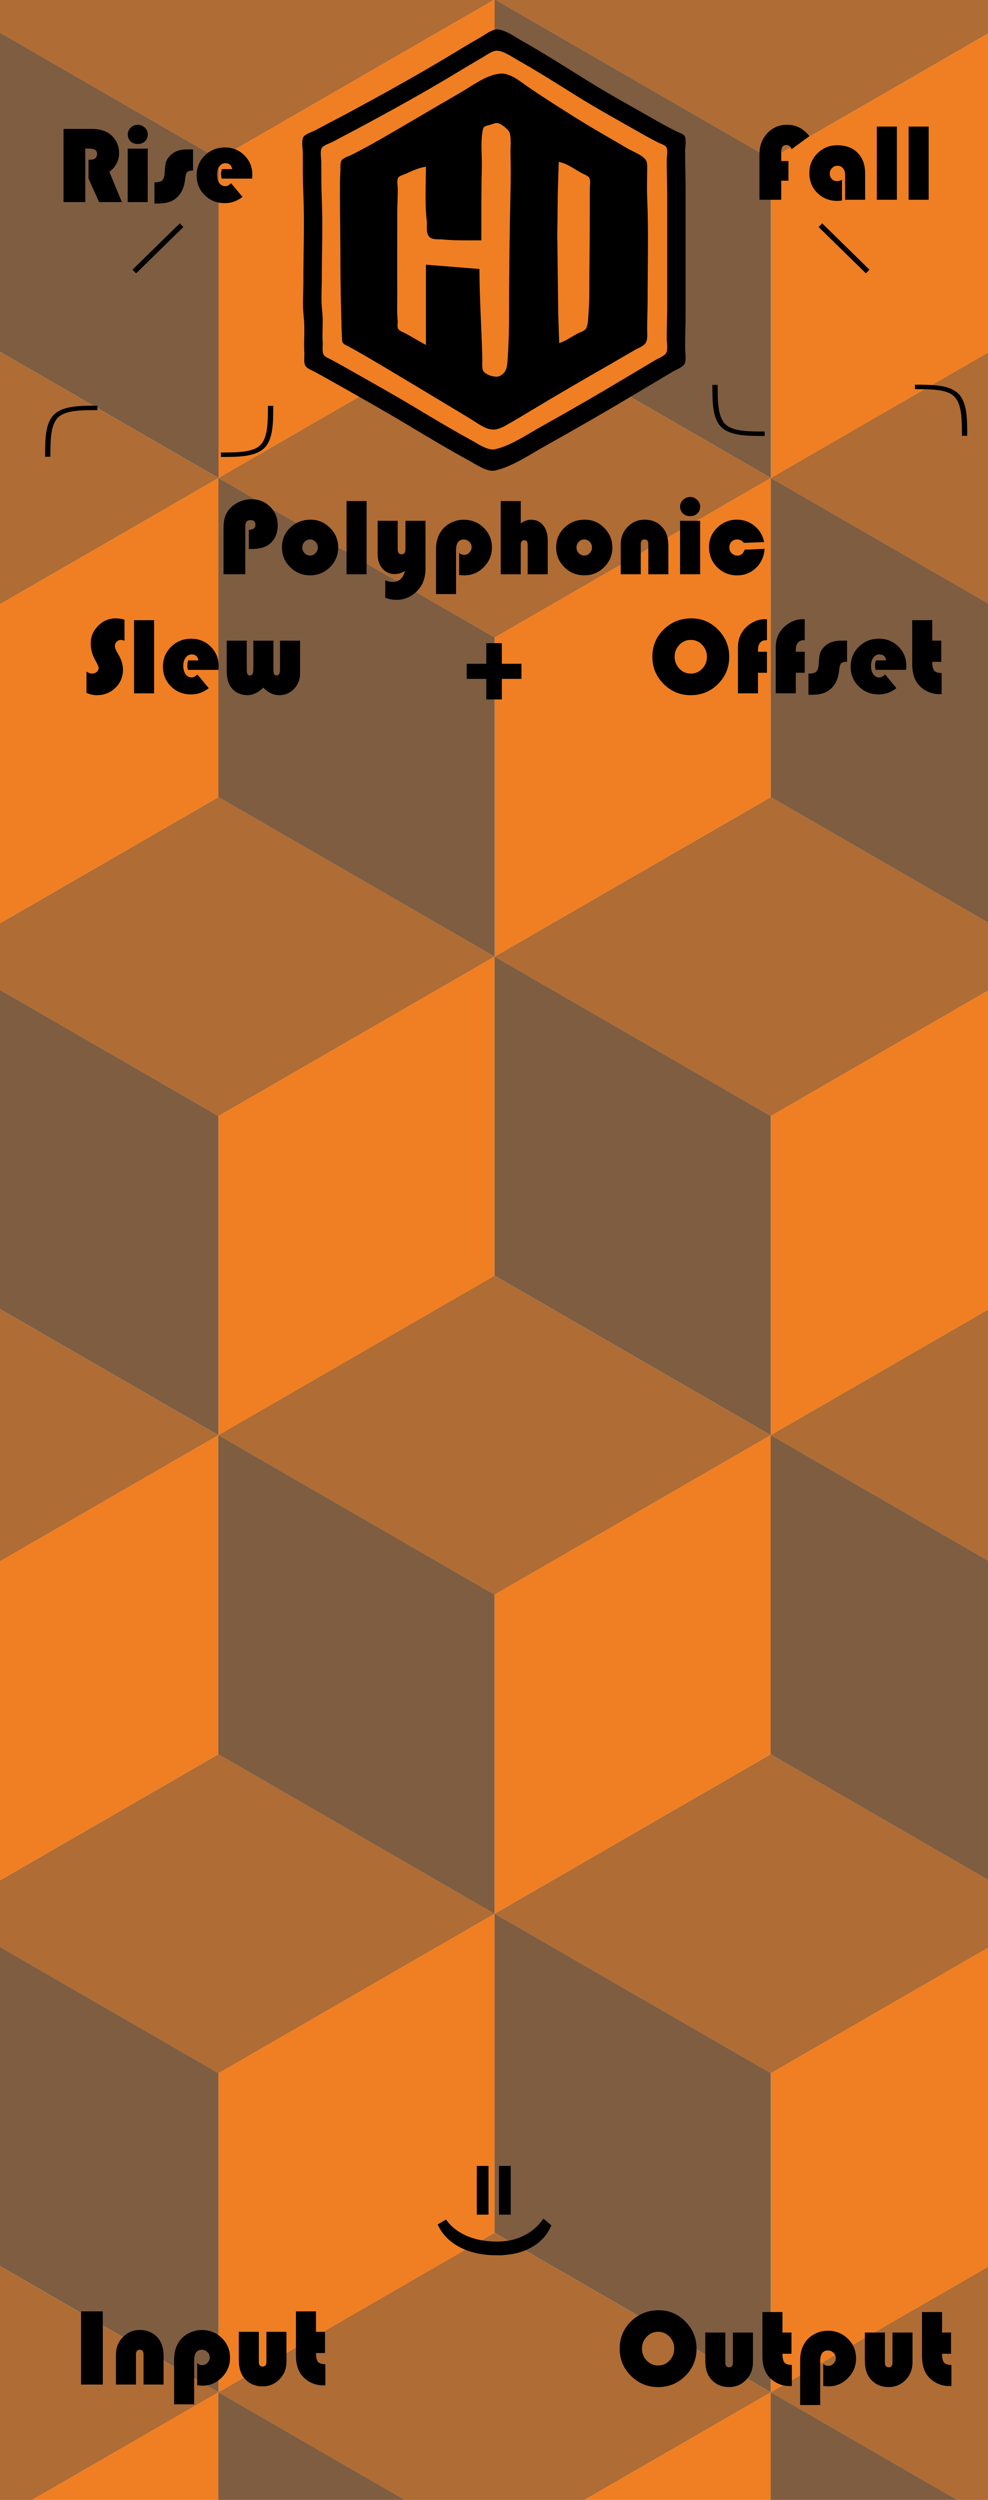 <?xml version="1.0" encoding="UTF-8" standalone="no"?>
<!-- Created with Inkscape (http://www.inkscape.org/) -->

<svg
   width="50.8mm"
   height="128.5mm"
   viewBox="0 0 50.8 128.5"
   version="1.1"
   id="svg1"
   inkscape:version="1.4 (86a8ad7, 2024-10-11)"
   inkscape:export-filename="C:\dev\vcv\MyPlugin\res\PolySlewOffset16.svg"
   inkscape:export-xdpi="96"
   inkscape:export-ydpi="96"
   xml:space="preserve"
   sodipodi:docname="PolySlewOffset16-v2-0-0.svg"
   xmlns:inkscape="http://www.inkscape.org/namespaces/inkscape"
   xmlns:sodipodi="http://sodipodi.sourceforge.net/DTD/sodipodi-0.dtd"
   xmlns="http://www.w3.org/2000/svg"
   xmlns:svg="http://www.w3.org/2000/svg"><sodipodi:namedview
     id="namedview1"
     pagecolor="#505050"
     bordercolor="#eeeeee"
     borderopacity="1"
     inkscape:showpageshadow="0"
     inkscape:pageopacity="0"
     inkscape:pagecheckerboard="0"
     inkscape:deskcolor="#505050"
     inkscape:document-units="mm"
     inkscape:zoom="5.6568543"
     inkscape:cx="95.989745"
     inkscape:cy="372.38011"
     inkscape:window-width="2560"
     inkscape:window-height="1417"
     inkscape:window-x="1912"
     inkscape:window-y="278"
     inkscape:window-maximized="1"
     inkscape:current-layer="layer1"><inkscape:page
       x="0"
       y="0"
       width="50.8"
       height="128.5"
       id="page2"
       margin="0"
       bleed="0" /></sodipodi:namedview><defs
     id="defs1"><inkscape:path-effect
       effect="bspline"
       id="path-effect79"
       is_visible="true"
       lpeversion="1.3"
       weight="33.333"
       steps="2"
       helper_size="0"
       apply_no_weight="true"
       apply_with_weight="true"
       only_selected="false"
       uniform="false" /><inkscape:path-effect
       effect="bspline"
       id="path-effect79-3"
       is_visible="true"
       lpeversion="1.3"
       weight="33.333"
       steps="2"
       helper_size="0"
       apply_no_weight="true"
       apply_with_weight="true"
       only_selected="false"
       uniform="false" /><inkscape:path-effect
       effect="bspline"
       id="path-effect79-3-2"
       is_visible="true"
       lpeversion="1.3"
       weight="33.333"
       steps="2"
       helper_size="0"
       apply_no_weight="true"
       apply_with_weight="true"
       only_selected="false"
       uniform="false" /><inkscape:path-effect
       effect="bspline"
       id="path-effect79-3-2-7"
       is_visible="true"
       lpeversion="1.3"
       weight="33.333"
       steps="2"
       helper_size="0"
       apply_no_weight="true"
       apply_with_weight="true"
       only_selected="false"
       uniform="false" /></defs><g
     inkscape:label="bg"
     inkscape:groupmode="layer"
     id="layer1"
     style="display:inline"><path
       id="path19"
       style="display:inline;fill:#af6c34;fill-opacity:1;stroke-width:0.8;stroke-miterlimit:10"
       inkscape:label="Mid"
       d="m -2.965,-0.031 v 0.001 L 11.238,8.169 25.438,-0.029 39.638,8.169 53.834,-0.027 V -0.031 Z M 25.433,16.369 11.233,24.567 -2.966,16.369 v 16.4 l 0.001,5.17e-4 14.2,-8.198 14.2,8.198 14.2,-8.198 14.199,8.198 V 16.369 l -0.001,-5.16e-4 -14.2,8.198 z M 11.236,40.969 -2.965,49.168 v 0.001 h -0.007 v 5.16e-4 L 11.232,57.369 25.432,49.171 39.631,57.369 53.828,49.173 v -0.005 h 0.006 v -0.003 L 39.637,40.969 25.436,49.167 Z M 25.427,65.569 11.227,73.767 -2.972,65.569 v 16.4 l 5.167e-4,5.17e-4 14.2,-8.198 14.2,8.198 14.2,-8.198 14.2,8.198 V 65.569 l -0.001,-5.17e-4 -14.2,8.198 z M 11.23,90.169 -2.972,98.368 v 0.001 h 0.004 l 14.202,8.199 14.2,-8.198 14.2,8.198 14.196,-8.196 v -0.005 h -0.002 v -0.002 l -14.198,-8.196 -14.2,8.198 z m 14.199,24.598 -14.2,8.198 -14.2,-8.197 v 16.399 l 0.001,0.001 14.2,-8.198 14.2,8.198 14.2,-8.198 14.199,8.197 v -16.399 l -5.16e-4,-0.001 -14.2,8.198 z m -14.197,24.6 -14.202,8.2 v 5.2e-4 H 53.83 v -0.003 l -14.198,-8.196 -14.2,8.198 z" /><path
       id="path21"
       style="display:inline;fill:#ef7f22;fill-opacity:1;stroke-width:0.8;stroke-miterlimit:10"
       inkscape:label="Light"
       d="M 25.439,-0.032 11.237,8.167 V 24.569 L 25.441,16.369 V -0.031 Z m -14.201,24.601 -0.002,-10e-4 -14.202,8.2 V 49.169 L 11.237,40.969 Z M 53.839,-0.032 39.637,8.167 V 24.569 L 53.84,16.369 V -0.031 Z M 39.637,24.569 l -0.002,-10e-4 -14.202,8.2 v 16.402 l 14.203,-8.2 z m -14.203,24.6 -0.002,-10e-4 -14.201,8.2 v 16.402 l 14.203,-8.2 z m -14.203,24.6 -0.002,-10e-4 -14.202,8.199 v 16.402 L 11.231,90.169 Z m 42.602,-24.601 -14.202,8.2 V 73.769 L 53.834,65.569 V 49.169 Z m -14.202,24.601 -0.002,-10e-4 -14.202,8.199 v 16.402 L 39.631,90.169 Z M 25.435,98.366 11.233,106.565 v 16.402 l 14.203,-8.2 V 98.367 Z m -14.202,24.601 -0.002,-5.2e-4 -14.202,8.199 v 16.402 l 14.203,-8.2 z m 42.602,-24.601 -14.201,8.199 v 16.402 l 14.203,-8.2 V 98.367 Z m -14.201,24.601 -0.002,-5.2e-4 -14.202,8.199 v 16.402 l 14.203,-8.2 z" /><path
       id="path22"
       style="display:inline;fill:#7f5d41;fill-opacity:1;stroke-width:0.8;stroke-miterlimit:10"
       inkscape:label="Dark"
       d="m -2.964,-0.032 -0.002,0.001 V 16.369 L 11.237,24.569 V 8.167 Z m 28.4,0 -0.002,0.001 V 16.369 l 14.203,8.2 V 8.167 Z M 11.233,24.568 l -0.002,0.001 V 40.969 l 14.203,8.2 V 32.767 Z m 28.4,0 -0.002,0.001 V 40.969 l 14.203,8.2 V 32.767 Z m -42.603,24.6 -0.002,0.001 V 65.569 L 11.231,73.769 V 57.367 Z m 28.4,0 -0.002,0.001 v 16.4 l 14.203,8.2 V 57.367 Z m -14.203,24.6 -0.002,10e-4 v 16.4 l 14.203,8.2 V 81.967 Z m 28.4,0 -0.002,10e-4 v 16.4 l 14.203,8.2 v -16.402 z m -42.595,24.598 -0.002,5.17e-4 v 16.4 l 14.203,8.2 v -16.402 z m 28.4,0 -0.002,5.17e-4 v 16.4 l 14.203,8.2 v -16.402 z m -14.203,24.6 -0.002,5.2e-4 v 16.4 l 14.203,8.2 v -16.402 z m 28.4,0 -0.002,5.2e-4 v 16.4 l 14.203,8.2 v -16.402 z" /><path
       id="path10"
       style="display:inline;fill:#000000;fill-opacity:1;stroke:none;stroke-width:1.186"
       inkscape:label="HI-LOGO-BLACK"
       d="m 25.595,1.512 c -0.054,-0.003 -0.106,1.129e-4 -0.154,0.012 -0.263,0.068 -0.526,0.276 -0.761,0.409 -0.568,0.323 -1.126,0.665 -1.686,1.001 -1.615,0.969 -3.265,1.881 -4.921,2.777 -0.613,0.332 -1.235,0.647 -1.849,0.979 -0.162,0.088 -0.554,0.199 -0.636,0.373 -0.095,0.203 -0.017,0.608 -0.017,0.832 0,0.69 -0.004,1.378 0.026,2.066 0.065,1.489 0.001,2.995 0.001,4.486 0,0.609 -0.052,1.245 0.019,1.849 0.072,0.607 -0.009,1.239 0.032,1.849 0.013,0.197 -0.056,0.527 0.077,0.692 0.098,0.122 0.307,0.194 0.442,0.268 0.345,0.19 0.691,0.38 1.033,0.574 1.237,0.7 2.478,1.394 3.697,2.125 1.068,0.641 2.141,1.286 3.235,1.881 0.35,0.19 0.914,0.597 1.332,0.499 0.904,-0.212 1.806,-0.837 2.61,-1.285 1.608,-0.897 3.205,-1.817 4.785,-2.764 l 1.713,-1.022 c 0.171,-0.103 0.551,-0.236 0.632,-0.427 0.093,-0.22 0.021,-0.602 0.021,-0.84 0,-0.608 0.027,-1.213 0.027,-1.822 V 9.799 c 0,-0.681 -0.027,-1.359 -0.027,-2.039 0,-0.186 0.08,-0.616 -0.028,-0.771 C 35.121,6.874 34.89,6.809 34.767,6.747 34.427,6.577 34.091,6.395 33.761,6.206 32.524,5.501 31.271,4.817 30.064,4.061 28.976,3.381 27.891,2.694 26.774,2.062 26.498,1.906 25.976,1.536 25.595,1.512 Z" /><path
       style="display:inline;fill:#ef7f22;fill-opacity:1;stroke:none;stroke-width:1.072"
       d="m 25.438,2.618 c -0.237,0.062 -0.476,0.25 -0.688,0.37 -0.513,0.292 -1.017,0.601 -1.523,0.905 -1.459,0.875 -2.95,1.7 -4.446,2.509 -0.554,0.3 -1.116,0.585 -1.67,0.884 -0.146,0.079 -0.501,0.18 -0.575,0.337 -0.086,0.183 -0.015,0.55 -0.015,0.752 0,0.623 -0.003,1.246 0.024,1.867 0.059,1.345 9.46e-4,2.706 9.46e-4,4.053 0,0.55 -0.047,1.124 0.018,1.67 0.065,0.548 -0.009,1.119 0.029,1.67 0.012,0.178 -0.051,0.476 0.07,0.626 0.088,0.11 0.278,0.175 0.399,0.242 0.312,0.171 0.624,0.343 0.933,0.519 1.117,0.633 2.239,1.26 3.341,1.92 0.965,0.579 1.934,1.161 2.923,1.699 0.316,0.172 0.826,0.539 1.204,0.45 0.816,-0.191 1.632,-0.756 2.358,-1.16 1.453,-0.811 2.896,-1.642 4.323,-2.497 l 1.548,-0.924 c 0.155,-0.093 0.498,-0.213 0.571,-0.386 0.084,-0.199 0.018,-0.544 0.018,-0.759 0,-0.549 0.025,-1.096 0.025,-1.646 v -5.625 c 0,-0.615 -0.025,-1.228 -0.025,-1.842 0,-0.168 0.072,-0.557 -0.025,-0.697 C 34.183,7.451 33.974,7.392 33.863,7.337 33.556,7.183 33.253,7.018 32.955,6.848 31.837,6.21 30.705,5.593 29.614,4.91 28.631,4.295 27.651,3.674 26.641,3.104 26.357,2.943 25.781,2.529 25.438,2.618 m 0.246,1.17 c 0.525,-0.057 0.999,0.353 1.4,0.631 0.868,0.601 1.758,1.159 2.653,1.719 0.83,0.52 1.689,0.994 2.53,1.495 0.256,0.153 0.812,0.351 0.954,0.62 0.081,0.155 0.053,0.418 0.053,0.589 0,0.425 -0.018,0.853 9.44e-4,1.277 0.077,1.763 0.024,3.54 0.024,5.306 0,0.501 -0.025,0.998 -0.025,1.498 0,0.21 0.042,0.518 -0.077,0.705 -0.107,0.168 -0.393,0.269 -0.562,0.366 -0.443,0.254 -0.883,0.515 -1.326,0.768 -1.326,0.757 -2.646,1.527 -3.955,2.313 -0.384,0.23 -0.766,0.462 -1.155,0.684 -0.23,0.131 -0.493,0.291 -0.761,0.319 -0.434,0.045 -0.925,-0.354 -1.277,-0.566 -0.959,-0.575 -1.915,-1.154 -2.874,-1.729 -0.866,-0.519 -1.731,-1.04 -2.604,-1.547 -0.252,-0.146 -0.508,-0.284 -0.761,-0.428 -0.09,-0.051 -0.235,-0.098 -0.294,-0.187 -0.05,-0.074 -0.041,-0.24 -0.048,-0.329 -0.019,-0.271 -0.02,-0.539 -0.027,-0.811 -0.023,-0.941 -0.049,-1.881 -0.049,-2.825 0,-1.243 -0.025,-2.489 -0.025,-3.734 0,-0.378 -0.003,-0.754 0.022,-1.13 0.011,-0.154 -0.017,-0.37 0.042,-0.513 0.063,-0.154 0.385,-0.246 0.526,-0.316 C 18.551,7.722 19.025,7.463 19.493,7.195 20.884,6.401 22.255,5.574 23.645,4.778 24.25,4.431 24.978,3.864 25.683,3.788 M 24.75,12.354 c -0.656,0 -1.337,0.017 -1.99,-0.045 -0.202,-0.019 -0.492,0.026 -0.661,-0.113 -0.224,-0.185 -0.127,-0.596 -0.157,-0.849 -0.106,-0.9 -0.042,-1.869 -0.042,-2.776 -0.376,0.048 -0.713,0.22 -1.056,0.368 -0.098,0.042 -0.329,0.106 -0.378,0.207 -0.069,0.142 -0.015,0.422 -0.015,0.579 0,0.442 -0.025,0.883 -0.025,1.326 0,1.368 -0.006,2.735 -2.2e-5,4.102 0.002,0.441 -0.021,0.887 0.02,1.326 0.012,0.123 -0.032,0.295 0.019,0.41 0.054,0.12 0.292,0.2 0.403,0.259 0.349,0.185 0.683,0.399 1.032,0.584 v -4.127 l 2.751,0.221 c 0.004,1.53 0.11,3.064 0.148,4.594 0.004,0.164 -0.028,0.483 0.039,0.629 0.101,0.219 0.638,0.382 0.845,0.284 0.386,-0.184 0.394,-0.518 0.42,-0.889 0.047,-0.691 0.071,-1.395 0.071,-2.088 0,-2.133 0.022,-4.277 0.074,-6.411 0.017,-0.689 0.017,-1.374 0,-2.063 -0.009,-0.331 0.05,-0.737 -0.043,-1.056 -0.05,-0.171 -0.445,-0.476 -0.621,-0.501 -0.113,-0.016 -0.26,0.056 -0.368,0.087 -0.136,0.039 -0.345,0.057 -0.381,0.218 -0.141,0.622 -0.046,1.33 -0.061,1.965 -0.031,1.251 -0.024,2.505 -0.024,3.758 m 3.979,-4.029 -0.049,1.572 -0.025,2.211 0.048,4.029 0.05,1.498 c 0.344,-0.099 0.66,-0.353 0.983,-0.509 0.136,-0.066 0.329,-0.108 0.404,-0.253 0.099,-0.191 0.099,-0.453 0.114,-0.662 0.031,-0.418 0.047,-0.832 0.047,-1.253 0,-1.3 0.025,-2.604 0.025,-3.906 V 9.726 c 0,-0.16 0.048,-0.412 -0.015,-0.56 C 30.258,9.038 30.024,8.957 29.909,8.897 29.541,8.704 29.147,8.387 28.729,8.325 Z"
       id="path10-5"
       inkscape:label="HI-LOGO-ORANGE" /><path
       d="m 6.403,31.861 v 1.072 q -0.121,-0.041 -0.187,-0.041 -0.127,0 -0.218,0.094 -0.091,0.094 -0.091,0.226 0,0.113 0.099,0.287 l 0.085,0.149 q 0.232,0.402 0.232,0.777 0,0.548 -0.391,0.929 -0.389,0.38 -0.951,0.38 -0.27,0 -0.535,-0.124 v -1.089 q 0.16,0.102 0.284,0.102 0.146,0 0.243,-0.083 0.099,-0.085 0.099,-0.212 0,-0.083 -0.157,-0.361 -0.251,-0.441 -0.251,-0.882 0,-0.532 0.378,-0.915 0.38,-0.386 0.907,-0.386 0.232,0 0.455,0.077 z m 1.521,0.017 v 3.762 H 6.893 v -3.762 z m 3.305,2.555 H 9.666 q -0.036,-0.119 -0.036,-0.218 0,-0.138 0.05,-0.27 h 0.524 q -0.055,-0.306 -0.345,-0.306 -0.193,0 -0.314,0.165 -0.121,0.163 -0.121,0.419 0,0.267 0.116,0.433 0.119,0.165 0.309,0.165 0.154,0 0.298,-0.154 l 0.587,0.706 q -0.411,0.322 -0.912,0.322 -0.612,0 -1.028,-0.411 -0.416,-0.411 -0.416,-1.017 0,-0.604 0.419,-1.02 0.422,-0.416 1.034,-0.416 0.598,0 1.003,0.408 0.408,0.405 0.408,1 0,0.061 -0.011,0.193 z m 0.427,-1.502 h 1.031 v 1.48 q 0,0.174 0.036,0.243 0.036,0.066 0.13,0.066 0.174,0 0.174,-0.309 v -1.48 h 1.031 v 1.48 q 0,0.174 0.036,0.243 0.039,0.066 0.132,0.066 0.171,0 0.171,-0.309 v -1.48 h 1.031 v 1.692 q 0,0.463 -0.311,0.788 -0.311,0.322 -0.755,0.322 -0.458,0 -0.821,-0.386 -0.402,0.386 -0.81,0.386 -0.515,0 -0.827,-0.375 -0.245,-0.295 -0.245,-0.852 z"
       id="text13"
       style="font-weight:bold;font-size:5.644px;line-height:4.409px;font-family:'Bauhaus 93';-inkscape-font-specification:'Bauhaus 93 Bold';text-align:center;letter-spacing:0px;text-anchor:middle;stroke-width:0.265"
       inkscape:label="Slew"
       aria-label="Slew" /><path
       d="m 35.551,31.784 q 0.799,0 1.37,0.582 0.573,0.582 0.573,1.392 0,0.824 -0.576,1.4 -0.576,0.576 -1.4,0.576 -0.819,0 -1.397,-0.579 -0.579,-0.579 -0.579,-1.397 0,-0.827 0.582,-1.4 0.584,-0.573 1.428,-0.573 z m -0.033,1.108 q -0.345,0 -0.587,0.254 -0.243,0.254 -0.243,0.612 0,0.358 0.243,0.612 0.245,0.254 0.587,0.254 0.347,0 0.587,-0.251 0.243,-0.254 0.243,-0.615 0,-0.361 -0.243,-0.612 -0.24,-0.254 -0.587,-0.254 z m 3.916,0.609 v 1.08 h -0.46 v 1.058 h -1.031 v -2.334 q 0,-0.394 0.135,-0.672 0.171,-0.356 0.518,-0.579 0.35,-0.226 0.728,-0.226 l 0.11,0.003 v 1.08 q -0.036,-0.003 -0.052,-0.003 -0.196,0 -0.303,0.13 -0.105,0.13 -0.105,0.369 v 0.094 z m 1.943,0 v 1.08 H 40.917 v 1.058 h -1.031 v -2.334 q 0,-0.394 0.135,-0.672 0.171,-0.356 0.518,-0.579 0.35,-0.226 0.728,-0.226 l 0.11,0.003 v 1.08 q -0.036,-0.003 -0.052,-0.003 -0.196,0 -0.303,0.13 -0.105,0.13 -0.105,0.369 v 0.094 z m 2.175,-0.571 v 1.086 q -0.218,0 -0.3,0.083 -0.08,0.08 -0.102,0.32 -0.072,0.797 -0.617,1.124 -0.289,0.171 -0.821,0.171 h -0.143 v -1.091 h 0.047 q 0.248,0 0.353,-0.102 0.107,-0.105 0.124,-0.364 0.022,-0.422 0.077,-0.593 0.058,-0.171 0.232,-0.339 0.303,-0.295 0.841,-0.295 z m 3.037,1.502 h -1.563 q -0.036,-0.119 -0.036,-0.218 0,-0.138 0.05,-0.27 h 0.524 q -0.055,-0.306 -0.345,-0.306 -0.193,0 -0.314,0.165 -0.121,0.163 -0.121,0.419 0,0.267 0.116,0.433 0.119,0.165 0.309,0.165 0.154,0 0.298,-0.154 l 0.587,0.706 q -0.411,0.322 -0.912,0.322 -0.612,0 -1.028,-0.411 -0.416,-0.411 -0.416,-1.017 0,-0.604 0.419,-1.02 0.422,-0.416 1.034,-0.416 0.598,0 1.003,0.408 0.408,0.405 0.408,1 0,0.061 -0.011,0.193 z m 1.345,-2.555 v 1.053 h 0.463 v 1.089 h -0.463 q 0,0.328 0.102,0.452 0.105,0.124 0.38,0.124 v 1.083 q -0.08,0.003 -0.119,0.003 -0.35,0 -0.661,-0.163 -0.309,-0.163 -0.496,-0.441 -0.237,-0.356 -0.237,-0.943 V 31.878 Z"
       id="text14"
       style="font-weight:bold;font-size:5.644px;line-height:4.409px;font-family:'Bauhaus 93';-inkscape-font-specification:'Bauhaus 93 Bold';text-align:center;letter-spacing:0px;text-anchor:middle;stroke-width:0.265"
       inkscape:label="Offset"
       aria-label="Offset" /><path
       d="m 5.286,118.807 v 3.762 H 4.167 v -3.762 z m 3.125,3.762 H 7.381 v -1.552 q 0,-0.237 -0.196,-0.237 -0.193,0 -0.193,0.237 v 1.552 H 5.961 v -1.532 q 0,-0.537 0.356,-0.904 0.356,-0.369 0.871,-0.369 0.59,0 0.945,0.427 0.278,0.333 0.278,0.929 z m 1.571,1.017 H 8.952 v -2.293 q 0,-0.631 0.331,-1.028 0.19,-0.229 0.482,-0.364 0.295,-0.135 0.604,-0.135 0.615,0 1.036,0.413 0.422,0.413 0.422,1.014 0,0.584 -0.419,1.009 -0.419,0.424 -0.992,0.424 -0.094,0 -0.276,-0.019 v -1.135 q 0.127,0.102 0.254,0.102 0.16,0 0.273,-0.119 0.116,-0.119 0.116,-0.281 0,-0.163 -0.119,-0.276 -0.119,-0.116 -0.284,-0.116 -0.397,0 -0.397,0.548 z m 2.296,-3.726 h 1.031 v 1.552 q 0,0.234 0.196,0.234 0.193,0 0.193,-0.234 v -1.552 h 1.031 v 1.532 q 0,0.535 -0.356,0.904 -0.356,0.367 -0.871,0.367 -0.587,0 -0.945,-0.427 -0.278,-0.333 -0.278,-0.926 z m 3.969,-1.053 v 1.053 h 0.463 v 1.089 h -0.463 q 0,0.328 0.102,0.452 0.105,0.124 0.38,0.124 v 1.083 q -0.08,0.003 -0.119,0.003 -0.35,0 -0.661,-0.163 -0.309,-0.163 -0.496,-0.441 -0.237,-0.356 -0.237,-0.943 v -2.257 z"
       id="text15"
       style="font-weight:bold;font-size:5.644px;line-height:4.409px;font-family:'Bauhaus 93';-inkscape-font-specification:'Bauhaus 93 Bold';text-align:center;letter-spacing:0px;text-anchor:middle;stroke-width:0.265"
       inkscape:label="Input"
       aria-label="Input" /><path
       d="m 33.871,118.749 q 0.799,0 1.37,0.582 0.573,0.582 0.573,1.392 0,0.824 -0.576,1.4 -0.576,0.576 -1.4,0.576 -0.819,0 -1.397,-0.579 -0.579,-0.579 -0.579,-1.397 0,-0.827 0.582,-1.4 0.584,-0.573 1.428,-0.573 z m -0.033,1.108 q -0.345,0 -0.587,0.254 -0.243,0.254 -0.243,0.612 0,0.358 0.243,0.612 0.245,0.254 0.587,0.254 0.347,0 0.587,-0.251 0.243,-0.254 0.243,-0.615 0,-0.361 -0.243,-0.612 -0.24,-0.254 -0.587,-0.254 z m 2.425,0.039 h 1.031 v 1.552 q 0,0.234 0.196,0.234 0.193,0 0.193,-0.234 v -1.552 h 1.031 v 1.532 q 0,0.535 -0.356,0.904 -0.356,0.367 -0.871,0.367 -0.587,0 -0.945,-0.427 -0.278,-0.333 -0.278,-0.926 z m 3.969,-1.053 v 1.053 h 0.463 v 1.089 h -0.463 q 0,0.328 0.102,0.452 0.105,0.124 0.38,0.124 v 1.083 q -0.08,0.003 -0.119,0.003 -0.35,0 -0.661,-0.163 -0.309,-0.163 -0.496,-0.441 -0.237,-0.356 -0.237,-0.943 v -2.257 z m 1.94,4.779 h -1.031 v -2.293 q 0,-0.631 0.331,-1.028 0.19,-0.229 0.482,-0.364 0.295,-0.135 0.604,-0.135 0.615,0 1.036,0.413 0.422,0.413 0.422,1.014 0,0.584 -0.419,1.009 -0.419,0.424 -0.992,0.424 -0.094,0 -0.276,-0.019 v -1.135 q 0.127,0.102 0.254,0.102 0.16,0 0.273,-0.119 0.116,-0.119 0.116,-0.281 0,-0.163 -0.119,-0.276 -0.119,-0.116 -0.284,-0.116 -0.397,0 -0.397,0.548 z m 2.296,-3.726 h 1.031 v 1.552 q 0,0.234 0.196,0.234 0.193,0 0.193,-0.234 v -1.552 h 1.031 v 1.532 q 0,0.535 -0.356,0.904 -0.356,0.367 -0.871,0.367 -0.587,0 -0.945,-0.427 -0.278,-0.333 -0.278,-0.926 z m 3.969,-1.053 v 1.053 h 0.463 v 1.089 h -0.463 q 0,0.328 0.102,0.452 0.105,0.124 0.38,0.124 v 1.083 q -0.08,0.003 -0.119,0.003 -0.35,0 -0.661,-0.163 -0.309,-0.163 -0.496,-0.441 -0.237,-0.356 -0.237,-0.943 v -2.257 z"
       id="text16"
       style="font-weight:bold;font-size:5.644px;line-height:4.409px;font-family:'Bauhaus 93';-inkscape-font-specification:'Bauhaus 93 Bold';text-align:center;letter-spacing:0px;text-anchor:middle;stroke-width:0.265"
       inkscape:label="Output"
       aria-label="Output" /><path
       d="m 25.004,34.895 h -1.009 v -0.777 h 1.009 v -1.058 h 0.799 v 1.058 h 1.009 v 0.777 H 25.803 v 1.056 h -0.799 z"
       id="text17"
       style="font-weight:bold;font-size:5.644px;line-height:4.409px;font-family:'Bauhaus 93';-inkscape-font-specification:'Bauhaus 93 Bold';text-align:center;letter-spacing:0px;text-anchor:middle;stroke-width:0.265"
       inkscape:label="plus"
       aria-label="+" /><path
       d="m 12.794,28.217 v -0.987 q 0.339,0 0.339,-0.259 0,-0.237 -0.259,-0.237 -0.262,0 -0.262,0.325 v 2.458 h -1.119 v -2.343 q 0,-0.364 0.072,-0.595 0.074,-0.234 0.251,-0.435 0.198,-0.223 0.496,-0.353 0.298,-0.13 0.615,-0.13 0.573,0 0.962,0.386 0.391,0.386 0.391,0.956 0,0.554 -0.35,0.898 -0.32,0.317 -0.965,0.317 z m 3.175,-1.505 q 0.584,0 1,0.422 0.419,0.419 0.419,1.006 0,0.595 -0.424,1.014 -0.422,0.419 -1.02,0.419 -0.598,0 -1.023,-0.419 -0.424,-0.422 -0.424,-1.014 0,-0.604 0.424,-1.014 0.424,-0.413 1.047,-0.413 z m -0.028,1.017 q -0.165,0 -0.281,0.121 -0.116,0.119 -0.116,0.292 0,0.171 0.116,0.292 0.119,0.121 0.281,0.121 0.165,0 0.281,-0.121 0.119,-0.121 0.119,-0.292 0,-0.174 -0.116,-0.292 -0.116,-0.121 -0.284,-0.121 z m 2.908,-1.973 v 3.762 h -1.031 v -3.762 z m 0.959,4.966 v -0.896 q 0.209,0.088 0.367,0.088 0.502,0 0.65,-0.565 -0.27,0.16 -0.529,0.16 -0.383,0 -0.631,-0.284 -0.248,-0.287 -0.248,-0.728 v -1.728 h 1.031 v 1.477 q 0,0.245 0.204,0.245 0.196,0 0.196,-0.27 V 26.77 H 21.878 v 2.453 q 0,0.686 -0.386,1.108 -0.46,0.502 -1.113,0.502 -0.287,0 -0.571,-0.11 z m 3.641,-0.187 H 22.418 v -2.293 q 0,-0.631 0.331,-1.028 0.19,-0.229 0.482,-0.364 0.295,-0.135 0.604,-0.135 0.615,0 1.036,0.413 0.422,0.413 0.422,1.014 0,0.584 -0.419,1.009 -0.419,0.424 -0.992,0.424 -0.094,0 -0.276,-0.019 V 28.421 q 0.127,0.102 0.254,0.102 0.16,0 0.273,-0.119 0.116,-0.119 0.116,-0.281 0,-0.163 -0.119,-0.276 -0.119,-0.116 -0.284,-0.116 -0.397,0 -0.397,0.548 z m 3.327,-4.779 v 1.149 q 0.262,-0.19 0.524,-0.19 0.397,0 0.628,0.287 0.234,0.287 0.234,0.774 v 1.742 h -1.031 v -1.452 q 0,-0.176 -0.039,-0.237 -0.036,-0.061 -0.143,-0.061 -0.174,0 -0.174,0.256 v 1.494 H 25.745 V 25.755 Z m 3.291,0.956 q 0.584,0 1,0.422 0.419,0.419 0.419,1.006 0,0.595 -0.424,1.014 -0.422,0.419 -1.02,0.419 -0.598,0 -1.023,-0.419 -0.424,-0.422 -0.424,-1.014 0,-0.604 0.424,-1.014 0.424,-0.413 1.047,-0.413 z m -0.028,1.017 q -0.165,0 -0.281,0.121 -0.116,0.119 -0.116,0.292 0,0.171 0.116,0.292 0.119,0.121 0.281,0.121 0.165,0 0.281,-0.121 0.119,-0.121 0.119,-0.292 0,-0.174 -0.116,-0.292 -0.116,-0.121 -0.284,-0.121 z m 4.327,1.789 H 33.335 v -1.552 q 0,-0.237 -0.196,-0.237 -0.193,0 -0.193,0.237 v 1.552 H 31.916 V 27.985 q 0,-0.537 0.356,-0.904 0.356,-0.369 0.871,-0.369 0.59,0 0.945,0.427 0.278,0.333 0.278,0.929 z m 1.632,-2.748 v 2.748 h -1.031 v -2.748 z m -0.513,-1.226 q 0.209,0 0.361,0.149 0.154,0.146 0.154,0.347 0,0.215 -0.146,0.353 -0.143,0.138 -0.369,0.138 -0.226,0 -0.372,-0.138 -0.143,-0.138 -0.143,-0.353 0,-0.201 0.152,-0.347 0.154,-0.149 0.364,-0.149 z m 2.806,2.709 1.023,-0.039 q -0.044,0.595 -0.444,0.978 -0.4,0.383 -0.973,0.383 -0.606,0 -1.025,-0.422 -0.416,-0.422 -0.416,-1.034 0,-0.582 0.422,-0.995 0.422,-0.413 1.011,-0.413 0.515,0 0.91,0.325 0.394,0.325 0.491,0.83 l -1.045,0.039 q -0.135,-0.176 -0.342,-0.176 -0.176,0 -0.289,0.116 -0.113,0.116 -0.113,0.292 0,0.179 0.119,0.3 0.121,0.121 0.3,0.121 0.262,0 0.372,-0.306 z"
       id="text18"
       style="font-weight:bold;font-size:5.644px;line-height:4.409px;font-family:'Bauhaus 93';-inkscape-font-specification:'Bauhaus 93 Bold';text-align:center;letter-spacing:0px;text-anchor:middle;stroke-width:0.265"
       inkscape:label="Polyphonic"
       aria-label="Polyphonic" /><path
       d="M 4.385,7.637 V 10.388 H 3.267 V 6.626 h 1.436 q 0.656,0 1.017,0.325 0.402,0.364 0.402,0.923 0,0.571 -0.499,0.962 L 6.268,10.388 H 5.094 L 4.551,9.175 V 8.208 h 0.088 q 0.353,0 0.353,-0.303 0,-0.267 -0.408,-0.267 z m 3.211,0.003 V 10.388 H 6.566 V 7.64 Z M 7.084,6.414 q 0.209,0 0.361,0.149 0.154,0.146 0.154,0.347 0,0.215 -0.146,0.353 -0.143,0.138 -0.369,0.138 -0.226,0 -0.372,-0.138 -0.143,-0.138 -0.143,-0.353 0,-0.201 0.152,-0.347 Q 6.874,6.414 7.084,6.414 Z M 9.925,7.679 v 1.086 q -0.218,0 -0.3,0.083 -0.08,0.08 -0.102,0.32 -0.072,0.797 -0.617,1.124 -0.289,0.171 -0.821,0.171 H 7.941 V 9.371 h 0.047 q 0.248,0 0.353,-0.102 Q 8.448,9.164 8.464,8.905 8.487,8.483 8.542,8.312 8.6,8.142 8.773,7.973 9.076,7.679 9.614,7.679 Z m 3.037,1.502 h -1.563 q -0.036,-0.119 -0.036,-0.218 0,-0.138 0.05,-0.27 h 0.524 q -0.055,-0.306 -0.345,-0.306 -0.193,0 -0.314,0.165 -0.121,0.163 -0.121,0.419 0,0.267 0.116,0.433 0.119,0.165 0.309,0.165 0.154,0 0.298,-0.154 l 0.587,0.706 q -0.411,0.322 -0.912,0.322 -0.612,0 -1.028,-0.411 -0.416,-0.411 -0.416,-1.017 0,-0.604 0.419,-1.02 0.422,-0.416 1.034,-0.416 0.598,0 1.003,0.408 0.408,0.405 0.408,1 0,0.061 -0.011,0.193 z"
       id="text77"
       style="font-weight:bold;font-size:5.644px;line-height:4.409px;font-family:'Bauhaus 93';-inkscape-font-specification:'Bauhaus 93 Bold';text-align:center;letter-spacing:0px;text-anchor:middle;stroke-width:0.265"
       inkscape:label="Rise"
       aria-label="Rise" /><path
       d="m 40.54,8.279 v 1.009 h -0.372 V 10.269 H 39.049 V 7.935 q 0,-0.659 0.405,-1.089 0.408,-0.433 1.025,-0.433 0.681,0 1.138,0.587 l -0.918,0.67 Q 40.622,7.455 40.427,7.455 q -0.259,0 -0.259,0.358 v 0.466 z m 2.753,0.959 V 10.305 q -0.127,0.022 -0.232,0.022 -0.62,0 -1.034,-0.408 -0.413,-0.408 -0.413,-1.023 0,-0.598 0.416,-1.014 0.419,-0.416 1.017,-0.416 0.667,0 1.05,0.391 0.386,0.389 0.386,1.064 V 10.269 H 43.453 V 8.996 q 0,-0.218 -0.107,-0.347 -0.105,-0.13 -0.284,-0.13 -0.163,0 -0.281,0.119 -0.119,0.119 -0.119,0.281 0,0.171 0.107,0.281 0.107,0.11 0.273,0.11 0.135,0 0.251,-0.072 z m 2.822,-2.731 V 10.269 H 45.084 V 6.507 Z m 1.634,0 V 10.269 H 46.719 V 6.507 Z"
       id="text78"
       style="font-weight:bold;font-size:5.644px;line-height:4.409px;font-family:'Bauhaus 93';-inkscape-font-specification:'Bauhaus 93 Bold';text-align:center;letter-spacing:0px;text-anchor:middle;stroke-width:0.265"
       inkscape:label="Fall"
       aria-label="Fall" /><path
       style="fill:#000000;fill-opacity:1;stroke:#000000;stroke-width:0.265;stroke-opacity:1"
       d="M 6.904,13.957 9.336,11.576"
       id="path78" /><path
       style="display:inline;fill:#000000;fill-opacity:1;stroke:#000000;stroke-width:0.265;stroke-opacity:1"
       d="M 44.615,13.957 42.183,11.576"
       id="path78-0" /><path
       style="fill:none;fill-opacity:1;stroke:#000000;stroke-width:0.508;stroke-linecap:butt;stroke-dasharray:none;stroke-opacity:1;paint-order:normal"
       d="m 2.58,26.524 c 0,-1.852 0,-3.704 0.794,-4.63 0.794,-0.926 2.381,-0.926 3.969,-0.926"
       id="path79"
       inkscape:path-effect="#path-effect79"
       inkscape:original-d="m 2.5796875,26.524479 c 0,-1.852083 0,-3.704167 0,-5.55625 1.5875317,0 3.1749999,0 4.7624999,0"
       transform="matrix(0.536,0,0,0.452,1.072,11.489)" /><path
       style="display:inline;fill:none;fill-opacity:1;stroke:#000000;stroke-width:0.508;stroke-linecap:butt;stroke-dasharray:none;stroke-opacity:1;paint-order:normal"
       d="m 2.58,26.524 c 0,-1.852 0,-3.704 0.794,-4.63 0.794,-0.926 2.381,-0.926 3.969,-0.926"
       id="path79-1"
       inkscape:path-effect="#path-effect79-3"
       inkscape:original-d="m 2.5796875,26.524479 c 0,-1.852083 0,-3.704167 0,-5.55625 1.5875317,0 3.1749999,0 4.7624999,0"
       transform="matrix(-0.536,0,0,-0.452,15.295,32.851)" /><path
       style="display:inline;fill:none;fill-opacity:1;stroke:#000000;stroke-width:0.508;stroke-linecap:butt;stroke-dasharray:none;stroke-opacity:1;paint-order:normal"
       d="m 2.58,26.524 c 0,-1.852 0,-3.704 0.794,-4.63 0.794,-0.926 2.381,-0.926 3.969,-0.926"
       id="path79-1-9"
       inkscape:path-effect="#path-effect79-3-2"
       inkscape:original-d="m 2.5796875,26.524479 c 0,-1.852083 0,-3.704167 0,-5.55625 1.5875317,0 3.1749999,0 4.7624999,0"
       transform="matrix(0.536,0,0,-0.452,35.381,31.773)" /><path
       style="display:inline;fill:none;fill-opacity:1;stroke:#000000;stroke-width:0.508;stroke-linecap:butt;stroke-dasharray:none;stroke-opacity:1;paint-order:normal"
       d="m 2.58,26.524 c 0,-1.852 0,-3.704 0.794,-4.63 0.794,-0.926 2.381,-0.926 3.969,-0.926"
       id="path79-1-9-6"
       inkscape:path-effect="#path-effect79-3-2-7"
       inkscape:original-d="m 2.5796875,26.524479 c 0,-1.852083 0,-3.704167 0,-5.55625 1.5875317,0 3.1749999,0 4.7624999,0"
       transform="matrix(-0.536,0,0,0.452,50.978,10.411)" /><path
       style="font-size:5.644px;line-height:4.409px;font-family:Candara;-inkscape-font-specification:Candara;text-align:center;letter-spacing:0px;text-anchor:middle;stroke:#000000;stroke-width:0.25"
       d="m 113.712,-25.782 h -2.257 v -0.353 h 2.257 z m 0,1.141 h -2.257 v -0.353 h 2.257 z m 2.089,-0.918 q 0,1.45 -0.703,2.318 -0.295,0.361 -0.706,0.576 l -0.141,-0.234 q 0.32,-0.248 0.548,-0.598 0.546,-0.841 0.546,-2.062 0,-1.05 -0.559,-1.83 -0.234,-0.328 -0.562,-0.573 l 0.198,-0.234 q 0.402,0.185 0.689,0.51 0.689,0.78 0.689,2.128 z"
       id="text79"
       transform="rotate(90)"
       aria-label="=)" /></g><g
     inkscape:groupmode="layer"
     id="layer2"
     inkscape:label="components"
     style="display:none"><circle
       style="fill:#ff0000;fill-opacity:1;stroke-width:0.132"
       id="path1"
       cx="6.442"
       cy="41.308"
       r="2.894"
       inkscape:label="SL1" /><circle
       style="display:inline;fill:#ff0000;fill-opacity:1;stroke-width:0.132"
       id="path1-8"
       cx="13.318"
       cy="41.308"
       r="2.894"
       inkscape:label="SL2" /><circle
       style="display:inline;fill:#ff0000;fill-opacity:1;stroke-width:0.132"
       id="path1-5"
       cx="6.442"
       cy="49.56"
       r="2.894"
       inkscape:label="SL3" /><circle
       style="display:inline;fill:#ff0000;fill-opacity:1;stroke-width:0.132"
       id="path1-8-5"
       cx="13.318"
       cy="49.56"
       r="2.894"
       inkscape:label="SL4" /><circle
       style="display:inline;fill:#ff0000;fill-opacity:1;stroke-width:0.132"
       id="path1-1"
       cx="6.442"
       cy="57.811"
       r="2.894"
       inkscape:label="SL5" /><circle
       style="display:inline;fill:#ff0000;fill-opacity:1;stroke-width:0.132"
       id="path1-8-52"
       cx="13.318"
       cy="57.811"
       r="2.894"
       inkscape:label="SL6" /><circle
       style="display:inline;fill:#ff0000;fill-opacity:1;stroke-width:0.132"
       id="path1-5-7"
       cx="6.442"
       cy="66.063"
       r="2.894"
       inkscape:label="SL7" /><circle
       style="display:inline;fill:#ff0000;fill-opacity:1;stroke-width:0.132"
       id="path1-8-5-6"
       cx="13.318"
       cy="66.063"
       r="2.894"
       inkscape:label="SL8" /><circle
       style="display:inline;fill:#ff0000;fill-opacity:1;stroke-width:0.132"
       id="path1-3"
       cx="6.442"
       cy="74.314"
       r="2.894"
       inkscape:label="SL9" /><circle
       style="display:inline;fill:#ff0000;fill-opacity:1;stroke-width:0.132"
       id="path1-8-2"
       cx="13.318"
       cy="74.314"
       r="2.894"
       inkscape:label="SL10" /><circle
       style="display:inline;fill:#ff0000;fill-opacity:1;stroke-width:0.132"
       id="path1-5-2"
       cx="6.442"
       cy="82.566"
       r="2.894"
       inkscape:label="SL11" /><circle
       style="display:inline;fill:#ff0000;fill-opacity:1;stroke-width:0.132"
       id="path1-8-5-1"
       cx="13.318"
       cy="82.566"
       r="2.894"
       inkscape:label="SL12" /><circle
       style="display:inline;fill:#ff0000;fill-opacity:1;stroke-width:0.132"
       id="path1-1-6"
       cx="6.442"
       cy="90.817"
       r="2.894"
       inkscape:label="SL13" /><circle
       style="display:inline;fill:#ff0000;fill-opacity:1;stroke-width:0.132"
       id="path1-8-52-8"
       cx="13.318"
       cy="90.817"
       r="2.894"
       inkscape:label="SL14" /><circle
       style="display:inline;fill:#ff0000;fill-opacity:1;stroke-width:0.132"
       id="path1-5-7-5"
       cx="6.442"
       cy="99.069"
       r="2.894"
       inkscape:label="SL15" /><circle
       style="display:inline;fill:#ff0000;fill-opacity:1;stroke-width:0.132"
       id="path1-8-5-6-7"
       cx="13.318"
       cy="99.069"
       r="2.894"
       inkscape:label="SL16" /><circle
       style="display:inline;fill:#ff00ff;fill-opacity:1;stroke-width:0.132"
       id="path1-98"
       cx="21.971"
       cy="41.308"
       r="2.894"
       inkscape:label="LED1" /><circle
       style="display:inline;fill:#ff00ff;fill-opacity:1;stroke-width:0.132"
       id="path1-8-6"
       cx="28.848"
       cy="41.308"
       r="2.894"
       inkscape:label="LED2" /><circle
       style="display:inline;fill:#ff00ff;fill-opacity:1;stroke-width:0.132"
       id="path1-5-5"
       cx="21.971"
       cy="49.56"
       r="2.894"
       inkscape:label="LED3" /><circle
       style="display:inline;fill:#ff00ff;fill-opacity:1;stroke-width:0.132"
       id="path1-8-5-0"
       cx="28.848"
       cy="49.56"
       r="2.894"
       inkscape:label="LED4" /><circle
       style="display:inline;fill:#ff00ff;fill-opacity:1;stroke-width:0.132"
       id="path1-1-2"
       cx="21.971"
       cy="57.811"
       r="2.894"
       inkscape:label="LED5" /><circle
       style="display:inline;fill:#ff00ff;fill-opacity:1;stroke-width:0.132"
       id="path1-8-52-86"
       cx="28.848"
       cy="57.811"
       r="2.894"
       inkscape:label="LED6" /><circle
       style="display:inline;fill:#ff00ff;fill-opacity:1;stroke-width:0.132"
       id="path1-5-7-0"
       cx="21.971"
       cy="66.063"
       r="2.894"
       inkscape:label="LED7" /><circle
       style="display:inline;fill:#ff00ff;fill-opacity:1;stroke-width:0.132"
       id="path1-8-5-6-24"
       cx="28.848"
       cy="66.063"
       r="2.894"
       inkscape:label="LED8" /><circle
       style="display:inline;fill:#ff00ff;fill-opacity:1;stroke-width:0.132"
       id="path1-3-8"
       cx="21.971"
       cy="74.314"
       r="2.894"
       inkscape:label="LED9" /><circle
       style="display:inline;fill:#ff00ff;fill-opacity:1;stroke-width:0.132"
       id="path1-8-2-6"
       cx="28.848"
       cy="74.314"
       r="2.894"
       inkscape:label="LED10" /><circle
       style="display:inline;fill:#ff00ff;fill-opacity:1;stroke-width:0.132"
       id="path1-5-2-5"
       cx="21.971"
       cy="82.566"
       r="2.894"
       inkscape:label="LED11" /><circle
       style="display:inline;fill:#ff00ff;fill-opacity:1;stroke-width:0.132"
       id="path1-8-5-1-0"
       cx="28.848"
       cy="82.566"
       r="2.894"
       inkscape:label="LED12" /><circle
       style="display:inline;fill:#ff00ff;fill-opacity:1;stroke-width:0.132"
       id="path1-1-6-9"
       cx="21.971"
       cy="90.817"
       r="2.894"
       inkscape:label="LED13" /><circle
       style="display:inline;fill:#ff00ff;fill-opacity:1;stroke-width:0.132"
       id="path1-8-52-8-0"
       cx="28.848"
       cy="90.817"
       r="2.894"
       inkscape:label="LED14" /><circle
       style="display:inline;fill:#ff00ff;fill-opacity:1;stroke-width:0.132"
       id="path1-5-7-5-0"
       cx="21.971"
       cy="99.069"
       r="2.894"
       inkscape:label="LED15" /><circle
       style="display:inline;fill:#ff00ff;fill-opacity:1;stroke-width:0.132"
       id="path1-8-5-6-7-6"
       cx="28.848"
       cy="99.069"
       r="2.894"
       inkscape:label="LED16" /><circle
       style="display:inline;fill:#ff0000;fill-opacity:1;stroke-width:0.132"
       id="path1-9"
       cx="37.501"
       cy="41.308"
       r="2.894"
       inkscape:label="OFF1" /><circle
       style="display:inline;fill:#ff0000;fill-opacity:1;stroke-width:0.132"
       id="path1-8-27"
       cx="44.377"
       cy="41.308"
       r="2.894"
       inkscape:label="OFF2" /><circle
       style="display:inline;fill:#ff0000;fill-opacity:1;stroke-width:0.132"
       id="path1-5-9"
       cx="37.501"
       cy="49.56"
       r="2.894"
       inkscape:label="OFF3" /><circle
       style="display:inline;fill:#ff0000;fill-opacity:1;stroke-width:0.132"
       id="path1-8-5-5"
       cx="44.377"
       cy="49.56"
       r="2.894"
       inkscape:label="OFF4" /><circle
       style="display:inline;fill:#ff0000;fill-opacity:1;stroke-width:0.132"
       id="path1-1-4"
       cx="37.501"
       cy="57.811"
       r="2.894"
       inkscape:label="OFF5" /><circle
       style="display:inline;fill:#ff0000;fill-opacity:1;stroke-width:0.132"
       id="path1-8-52-3"
       cx="44.377"
       cy="57.811"
       r="2.894"
       inkscape:label="OFF6" /><circle
       style="display:inline;fill:#ff0000;fill-opacity:1;stroke-width:0.132"
       id="path1-5-7-1"
       cx="37.501"
       cy="66.063"
       r="2.894"
       inkscape:label="OFF7" /><circle
       style="display:inline;fill:#ff0000;fill-opacity:1;stroke-width:0.132"
       id="path1-8-5-6-2"
       cx="44.377"
       cy="66.063"
       r="2.894"
       inkscape:label="OFF8" /><circle
       style="display:inline;fill:#ff0000;fill-opacity:1;stroke-width:0.132"
       id="path1-3-3"
       cx="37.501"
       cy="74.314"
       r="2.894"
       inkscape:label="OFF9" /><circle
       style="display:inline;fill:#ff0000;fill-opacity:1;stroke-width:0.132"
       id="path1-8-2-3"
       cx="44.377"
       cy="74.314"
       r="2.894"
       inkscape:label="OFF10" /><circle
       style="display:inline;fill:#ff0000;fill-opacity:1;stroke-width:0.132"
       id="path1-5-2-4"
       cx="37.501"
       cy="82.566"
       r="2.894"
       inkscape:label="OFF11" /><circle
       style="display:inline;fill:#ff0000;fill-opacity:1;stroke-width:0.132"
       id="path1-8-5-1-1"
       cx="44.377"
       cy="82.566"
       r="2.894"
       inkscape:label="OFF12" /><circle
       style="display:inline;fill:#ff0000;fill-opacity:1;stroke-width:0.132"
       id="path1-1-6-1"
       cx="37.501"
       cy="90.817"
       r="2.894"
       inkscape:label="OFF13" /><circle
       style="display:inline;fill:#ff0000;fill-opacity:1;stroke-width:0.132"
       id="path1-8-52-8-3"
       cx="44.377"
       cy="90.817"
       r="2.894"
       inkscape:label="OFF14" /><circle
       style="display:inline;fill:#ff0000;fill-opacity:1;stroke-width:0.132"
       id="path1-5-7-5-8"
       cx="37.501"
       cy="99.069"
       r="2.894"
       inkscape:label="OFF15" /><circle
       style="display:inline;fill:#ff0000;fill-opacity:1;stroke-width:0.132"
       id="path1-8-5-6-7-7"
       cx="44.377"
       cy="99.069"
       r="2.894"
       inkscape:label="OFF16" /><circle
       style="display:inline;fill:#0000ff;fill-opacity:1;stroke-width:0.265"
       id="path2"
       cx="40.395"
       cy="111.743"
       r="4.947"
       inkscape:label="OUT" /><circle
       style="display:inline;fill:#00ff00;fill-opacity:1;stroke-width:0.265"
       id="path2-7"
       cx="10.424"
       cy="111.743"
       r="4.947"
       inkscape:label="IN" /></g></svg>
